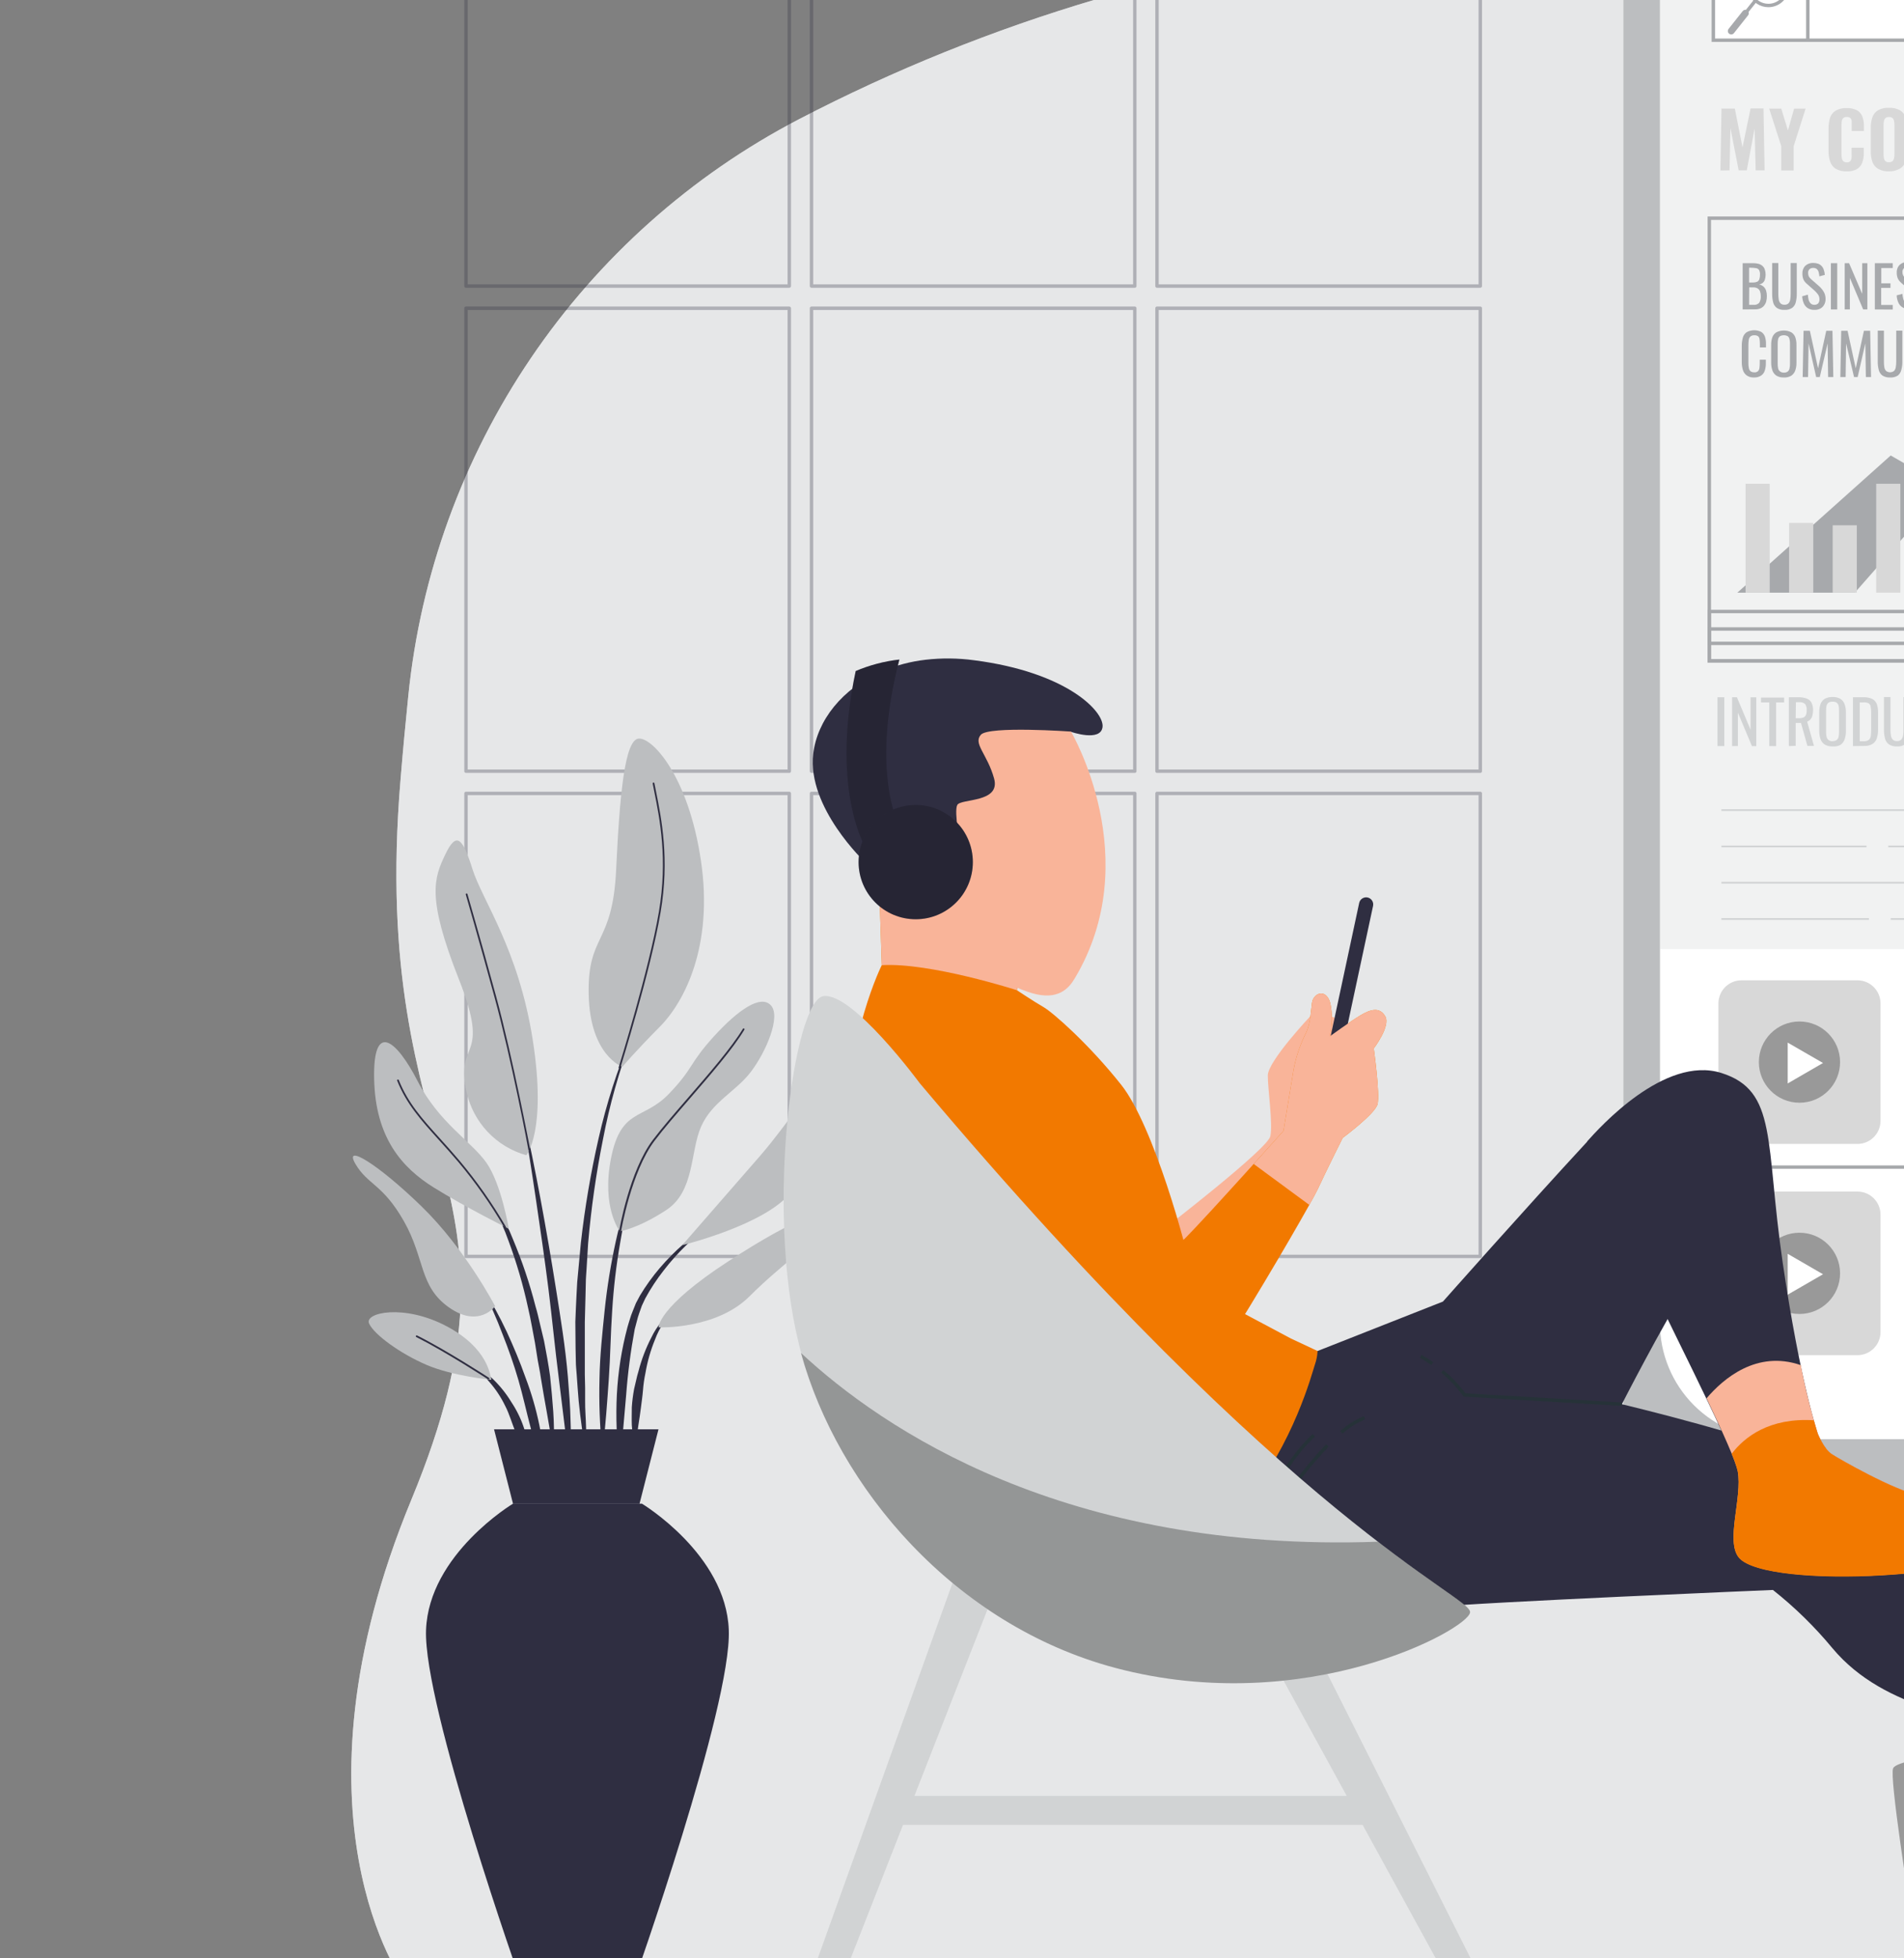 <svg width="996" height="1024" viewBox="0 0 996 1024" fill="none" xmlns="http://www.w3.org/2000/svg">
<rect x="0" y="0" width="996" height="1024" fill="#808080" stroke="none"/>
<path d="M213.6 363.742C220.018 300.521 242.044 239.886 277.698 187.285C313.352 134.684 361.517 91.766 417.865 62.388C517.64 10.5 626.501 -21.625 738.462 -32.22C1042.85 -60.745 1128.52 95.287 1179.92 236.075C1231.33 376.862 1398.74 614.722 1381.64 848.743C1381.64 848.743 1368.3 978.214 1318.84 1037.12H211.423C211.423 1037.12 146.714 949.653 215.26 784.07C283.807 618.488 192.412 610.92 209.548 407.423C210.834 391.803 212.208 377.309 213.6 363.742Z" fill="#E6E7E8"/>
<path opacity="0.7" d="M213.6 363.742C220.018 300.521 242.044 239.886 277.698 187.285C313.352 134.684 361.517 91.766 417.865 62.388C517.64 10.5 626.501 -21.625 738.462 -32.22C1042.85 -60.745 1128.52 95.287 1179.92 236.075C1231.33 376.862 1398.74 614.722 1381.64 848.743C1381.64 848.743 1368.3 978.214 1318.84 1037.12H211.423C211.423 1037.12 146.714 949.653 215.26 784.07C283.807 618.488 192.412 610.92 209.548 407.423C210.834 391.803 212.208 377.309 213.6 363.742Z" fill="#E6E7E8"/>
<g opacity="0.3">
<path d="M412.884 -92.501H243.768V149.588H412.884V-92.501Z" stroke="#2F2E41" stroke-width="1.785" stroke-linecap="round" stroke-linejoin="round"/>
<path d="M593.622 -92.501H424.505V149.588H593.622V-92.501Z" stroke="#2F2E41" stroke-width="1.785" stroke-linecap="round" stroke-linejoin="round"/>
<path d="M774.359 -92.501H605.243V149.588H774.359V-92.501Z" stroke="#2F2E41" stroke-width="1.785" stroke-linecap="round" stroke-linejoin="round"/>
<path d="M412.884 161.191H243.768V403.281H412.884V161.191Z" stroke="#2F2E41" stroke-width="1.785" stroke-linecap="round" stroke-linejoin="round"/>
<path d="M593.622 161.191H424.505V403.281H593.622V161.191Z" stroke="#2F2E41" stroke-width="1.785" stroke-linecap="round" stroke-linejoin="round"/>
<path d="M774.359 161.191H605.243V403.281H774.359V161.191Z" stroke="#2F2E41" stroke-width="1.785" stroke-linecap="round" stroke-linejoin="round"/>
<path d="M412.884 414.902H243.768V656.992H412.884V414.902Z" stroke="#2F2E41" stroke-width="1.785" stroke-linecap="round" stroke-linejoin="round"/>
<path d="M593.622 414.902H424.505V656.992H593.622V414.902Z" stroke="#2F2E41" stroke-width="1.785" stroke-linecap="round" stroke-linejoin="round"/>
<path d="M774.359 414.902H605.243V656.992H774.359V414.902Z" stroke="#2F2E41" stroke-width="1.785" stroke-linecap="round" stroke-linejoin="round"/>
</g>
<path d="M1277.71 -56.015V714.328C1277.71 724.482 1273.68 734.22 1266.5 741.403C1259.33 748.586 1249.59 752.626 1239.44 752.636H906.561C896.407 752.626 886.673 748.586 879.497 741.403C872.32 734.22 868.289 724.482 868.289 714.328V-56.033C868.287 -61.058 869.275 -66.034 871.196 -70.677C873.117 -75.32 875.935 -79.54 879.487 -83.094C883.04 -86.648 887.257 -89.467 891.9 -91.391C896.542 -93.314 901.518 -94.304 906.543 -94.304H1049.35L1049.47 -93.858C1053.04 -81.041 1061.22 -72.723 1070.32 -72.723H1075.39C1084.51 -72.723 1092.67 -81.041 1096.26 -93.858L1096.38 -94.304H1239.19C1244.22 -94.321 1249.2 -93.347 1253.85 -91.437C1258.5 -89.528 1262.73 -86.721 1266.29 -83.177C1269.86 -79.633 1272.69 -75.421 1274.63 -70.782C1276.57 -66.143 1277.57 -61.167 1277.59 -56.14L1277.71 -56.015Z" fill="white"/>
<path d="M1277.71 496.354V-56.015C1277.71 -66.167 1273.68 -75.903 1266.5 -83.083C1259.33 -90.263 1249.59 -94.3 1239.44 -94.304H1096.63L1096.51 -93.858C1092.94 -81.041 1084.76 -72.723 1075.64 -72.723H1070.57C1061.49 -72.723 1053.27 -81.041 1049.72 -93.858L1049.62 -94.304H906.543C901.518 -94.304 896.542 -93.314 891.9 -91.391C887.257 -89.467 883.04 -86.648 879.487 -83.094C875.935 -79.54 873.117 -75.32 871.196 -70.677C869.275 -66.034 868.287 -61.058 868.289 -56.033V-56.033V496.354H1277.71Z" fill="#F1F2F2"/>
<path d="M1303.74 127.989V51.035H1296.7V-47.464C1296.7 -63.561 1290.31 -78.998 1278.93 -90.38C1267.55 -101.762 1252.11 -108.156 1236.01 -108.156H909.917C893.82 -108.156 878.383 -101.762 867.001 -90.38C855.619 -78.998 849.225 -63.561 849.225 -47.464V-47.464V735.267C849.225 751.363 855.619 766.8 867.001 778.182C878.383 789.564 893.82 795.959 909.917 795.959H1236.05C1252.14 795.959 1267.58 789.564 1278.96 778.182C1290.35 766.8 1296.74 751.363 1296.74 735.267V193.554H1303.7V148.089H1296.74V127.989H1303.74ZM1277.71 691.908C1277.71 708.004 1271.32 723.441 1259.93 734.823C1248.55 746.205 1233.12 752.6 1217.02 752.6H929.017C912.92 752.6 897.483 746.205 886.101 734.823C874.719 723.441 868.325 708.004 868.325 691.908V-33.63C868.325 -49.727 874.719 -65.164 886.101 -76.546C897.483 -87.928 912.92 -94.322 929.017 -94.322H1049.42L1049.54 -93.876C1053.11 -81.059 1061.29 -72.741 1070.39 -72.741H1075.46C1084.58 -72.741 1092.74 -81.059 1096.33 -93.876L1096.46 -94.322H1216.98C1233.08 -94.322 1248.52 -87.928 1259.9 -76.546C1271.28 -65.164 1277.67 -49.727 1277.67 -33.63L1277.71 691.908Z" fill="#BCBEC0"/>
<path d="M1255.81 114.101H894.155V345.552H1255.81V114.101Z" stroke="#A7A9AC" stroke-width="1.785" stroke-miterlimit="10"/>
<path d="M1255.81 319.776H894.155V345.57H1255.81V319.776Z" stroke="#A7A9AC" stroke-width="1.785" stroke-miterlimit="10"/>
<path d="M1255.81 328.916H894.155V336.431H1255.81V328.916Z" stroke="#A7A9AC" stroke-width="1.785" stroke-miterlimit="10"/>
<path d="M899.974 89.146L900.527 56.783H907.507L911.523 77.079L915.736 56.712H922.501L923.073 89.075H918.396L917.86 67.136L913.755 89.075H909.506L905.204 66.958L904.74 89.075L899.974 89.146Z" fill="#D8D8D8"/>
<path d="M931.802 89.146V76.454L925.483 56.819H931.802L935.283 68.19L938.513 56.819H944.529L938.281 76.454V89.146H931.802Z" fill="#D8D8D8"/>
<path d="M965.968 89.593C963.973 89.695 961.991 89.224 960.256 88.236C958.88 87.346 957.853 86.01 957.346 84.452C956.762 82.636 956.484 80.736 956.525 78.829V67.208C956.49 65.247 956.774 63.294 957.364 61.424C957.899 59.943 958.917 58.685 960.256 57.854C962 56.891 963.978 56.434 965.968 56.533C967.856 56.444 969.736 56.837 971.43 57.676C972.718 58.415 973.703 59.584 974.215 60.978C974.797 62.541 975.076 64.201 975.036 65.869V68.511H968.645V65.476C968.681 64.775 968.681 64.072 968.645 63.37C968.593 62.78 968.363 62.22 967.985 61.764C967.725 61.543 967.424 61.375 967.099 61.271C966.775 61.167 966.433 61.128 966.093 61.157C965.752 61.126 965.408 61.166 965.082 61.274C964.757 61.381 964.457 61.554 964.201 61.781C963.774 62.239 963.505 62.82 963.433 63.441C963.323 64.186 963.276 64.938 963.29 65.691V80.417C963.275 81.213 963.341 82.009 963.487 82.791C963.594 83.39 963.888 83.94 964.326 84.362C964.839 84.745 965.471 84.934 966.111 84.898C966.434 84.923 966.759 84.882 967.065 84.778C967.372 84.673 967.655 84.508 967.896 84.291C968.274 83.806 968.51 83.225 968.574 82.613C968.628 81.882 968.628 81.148 968.574 80.417V77.276H974.982V79.918C975.02 81.642 974.748 83.359 974.179 84.987C973.679 86.414 972.702 87.624 971.412 88.414C969.744 89.311 967.857 89.72 965.968 89.593V89.593Z" fill="#D8D8D8"/>
<path d="M988.102 89.593C986.145 89.701 984.196 89.255 982.479 88.307C981.115 87.483 980.066 86.227 979.498 84.737C978.868 82.913 978.572 80.99 978.624 79.061V66.887C978.572 64.951 978.868 63.023 979.498 61.192C980.05 59.693 981.103 58.432 982.479 57.622C984.205 56.7 986.149 56.268 988.102 56.373C990.085 56.263 992.059 56.695 993.815 57.622C995.195 58.432 996.254 59.693 996.813 61.192C997.471 63.01 997.78 64.936 997.724 66.869V78.954C997.78 80.886 997.471 82.812 996.813 84.63C996.254 86.129 995.195 87.39 993.815 88.2C992.078 89.188 990.099 89.67 988.102 89.593V89.593ZM988.102 84.826C988.444 84.862 988.789 84.828 989.117 84.727C989.446 84.625 989.75 84.459 990.012 84.237C990.428 83.82 990.703 83.283 990.798 82.702C990.94 82.009 991.011 81.303 991.012 80.596V65.387C991.012 64.686 990.941 63.986 990.798 63.299C990.691 62.716 990.419 62.177 990.012 61.746C989.466 61.332 988.785 61.135 988.102 61.192C987.459 61.143 986.82 61.34 986.317 61.746C985.891 62.167 985.605 62.709 985.496 63.299C985.368 63.987 985.302 64.686 985.3 65.387V80.614C985.305 81.319 985.365 82.024 985.478 82.72C985.566 83.309 985.842 83.853 986.264 84.273C986.782 84.688 987.441 84.886 988.102 84.826V84.826Z" fill="#D8D8D8"/>
<path d="M898.439 390.143V364.617H902.009V390.143H898.439Z" fill="#D1D3D4"/>
<path d="M906.079 390.143V364.617H908.596L915.736 381.593V364.635H918.717V390.161H916.45L909.113 372.668V390.108L906.079 390.143Z" fill="#D1D3D4"/>
<path d="M925.536 390.143V367.312H921.216V364.777H933.301V367.312H929.106V390.161L925.536 390.143Z" fill="#D1D3D4"/>
<path d="M935.764 390.143V364.617H940.834C942.281 364.564 943.724 364.795 945.082 365.295C946.169 365.671 947.074 366.442 947.617 367.455C948.199 368.68 948.481 370.027 948.438 371.382C948.442 372.292 948.328 373.198 948.099 374.078C947.939 374.83 947.602 375.533 947.117 376.13C946.641 376.687 946.025 377.106 945.332 377.344L948.903 390.054H945.475L942.101 378.023H939.335V390.018L935.764 390.143ZM939.335 375.595H940.727C941.593 375.647 942.461 375.526 943.28 375.238C943.889 375.001 944.387 374.542 944.672 373.953C944.991 373.147 945.137 372.284 945.1 371.418C945.208 370.281 944.925 369.141 944.297 368.187C943.855 367.799 943.334 367.51 942.771 367.341C942.207 367.171 941.613 367.125 941.03 367.205H939.459L939.335 375.595Z" fill="#D1D3D4"/>
<path d="M958.667 390.322C957.221 390.395 955.784 390.055 954.525 389.34C953.484 388.651 952.705 387.633 952.312 386.448C951.837 385.034 951.613 383.548 951.651 382.057V372.56C951.629 371.082 951.852 369.61 952.312 368.205C952.728 367.066 953.505 366.094 954.525 365.438C955.796 364.756 957.225 364.423 958.667 364.474C960.096 364.418 961.512 364.764 962.755 365.474C963.772 366.124 964.539 367.099 964.932 368.241C965.417 369.628 965.647 371.091 965.611 372.56V382.271C965.644 383.752 965.415 385.227 964.932 386.627C964.541 387.803 963.777 388.818 962.755 389.519C961.5 390.181 960.079 390.46 958.667 390.322V390.322ZM958.667 387.537C959.421 387.587 960.17 387.379 960.791 386.948C961.293 386.523 961.644 385.947 961.791 385.306C961.951 384.465 962.023 383.609 962.005 382.753V371.561C962.023 370.711 961.951 369.861 961.791 369.026C961.64 368.407 961.288 367.854 960.791 367.455C960.157 367.058 959.413 366.871 958.667 366.92C957.898 366.871 957.132 367.058 956.471 367.455C955.978 367.855 955.633 368.408 955.489 369.026C955.308 369.858 955.224 370.709 955.239 371.561V382.753C955.224 383.611 955.308 384.467 955.489 385.306C955.63 385.945 955.974 386.522 956.471 386.948C957.108 387.41 957.88 387.648 958.667 387.626V387.537Z" fill="#D1D3D4"/>
<path d="M969.288 390.143V364.617H974.857C976.398 364.541 977.934 364.834 979.338 365.474C980.404 366.011 981.245 366.91 981.712 368.008C982.217 369.391 982.459 370.856 982.426 372.328V381.718C982.449 383.27 982.208 384.816 981.712 386.287C981.284 387.465 980.465 388.461 979.391 389.108C978.086 389.818 976.609 390.151 975.125 390.072L969.288 390.143ZM972.858 387.608H974.893C975.878 387.702 976.864 387.429 977.66 386.841C978.258 386.261 978.615 385.477 978.659 384.645C978.783 383.459 978.843 382.267 978.838 381.075V372.775C978.856 371.697 978.766 370.621 978.57 369.561C978.528 369.203 978.409 368.858 978.221 368.55C978.033 368.241 977.781 367.978 977.481 367.776C976.598 367.356 975.614 367.195 974.643 367.312H972.858V387.608Z" fill="#D1D3D4"/>
<path d="M992.315 390.322C990.825 390.421 989.342 390.039 988.085 389.233C987.071 388.468 986.352 387.378 986.05 386.145C985.676 384.602 985.496 383.019 985.514 381.432V364.51H988.924V381.593C988.912 382.597 988.99 383.601 989.156 384.592C989.246 385.394 989.583 386.148 990.12 386.752C990.413 387.025 990.759 387.236 991.136 387.371C991.514 387.506 991.915 387.562 992.315 387.537C992.726 387.565 993.139 387.51 993.529 387.375C993.918 387.24 994.276 387.028 994.582 386.752C995.093 386.134 995.421 385.386 995.528 384.592C995.674 383.599 995.739 382.596 995.725 381.593V364.51H999.098V381.432C999.116 383.019 998.937 384.602 998.563 386.145C998.274 387.374 997.567 388.466 996.564 389.233C995.304 390.05 993.812 390.433 992.315 390.322V390.322Z" fill="#D1D3D4"/>
<path d="M911.595 161.816V137.629H917.146C918.11 137.613 919.072 137.733 920.002 137.986C920.745 138.196 921.429 138.574 922.002 139.092C922.569 139.606 922.983 140.267 923.198 141.002C923.486 141.865 923.625 142.77 923.608 143.68C923.613 144.546 923.481 145.408 923.215 146.233C923.006 146.908 922.601 147.506 922.051 147.951C921.501 148.396 920.832 148.668 920.127 148.732C920.973 148.875 921.765 149.245 922.418 149.801C923.072 150.357 923.563 151.079 923.84 151.891C924.133 152.851 924.278 153.851 924.269 154.854C924.267 155.817 924.147 156.777 923.912 157.71C923.676 158.504 923.288 159.243 922.769 159.888C922.239 160.491 921.58 160.967 920.841 161.281C919.947 161.619 918.995 161.783 918.039 161.763L911.595 161.816ZM914.969 147.732H916.986C917.749 147.747 918.508 147.607 919.217 147.321C919.478 147.188 919.71 147.004 919.9 146.78C920.09 146.556 920.234 146.298 920.324 146.018C920.571 145.264 920.686 144.473 920.663 143.68C920.751 142.802 920.57 141.918 920.145 141.145C919.965 140.887 919.732 140.67 919.461 140.51C919.19 140.35 918.887 140.25 918.574 140.217C917.654 140.066 916.722 139.994 915.79 140.003H914.969V147.732ZM914.969 159.406H917.236C917.79 159.478 918.353 159.418 918.88 159.232C919.407 159.046 919.883 158.739 920.27 158.335C920.882 157.295 921.168 156.095 921.091 154.89C921.106 154.027 920.967 153.169 920.681 152.355C920.446 151.704 919.991 151.155 919.395 150.802C918.673 150.414 917.859 150.229 917.039 150.267H915.022L914.969 159.406Z" fill="#A7A9AC"/>
<path d="M933.48 162.03C932.058 162.133 930.642 161.77 929.445 160.995C928.482 160.269 927.805 159.226 927.535 158.05C927.181 156.601 927.013 155.114 927.036 153.623V137.557H930.249V153.748C930.248 154.692 930.32 155.635 930.463 156.568C930.558 157.322 930.875 158.03 931.373 158.603C931.65 158.871 931.982 159.077 932.345 159.207C932.708 159.336 933.095 159.386 933.48 159.353C933.867 159.385 934.256 159.335 934.622 159.205C934.988 159.076 935.323 158.871 935.604 158.603C936.096 158.028 936.407 157.32 936.496 156.568C936.639 155.635 936.711 154.692 936.711 153.748V137.557H939.906V153.623C939.922 155.114 939.748 156.602 939.388 158.05C939.126 159.224 938.455 160.268 937.496 160.995C936.305 161.767 934.895 162.131 933.48 162.03V162.03Z" fill="#A7A9AC"/>
<path d="M949.135 162.03C947.917 162.087 946.71 161.776 945.672 161.138C944.728 160.527 943.993 159.643 943.565 158.603C943.07 157.437 942.792 156.191 942.744 154.926L945.707 154.105C945.769 154.97 945.894 155.829 946.082 156.675C946.26 157.4 946.616 158.069 947.118 158.621C947.375 158.882 947.684 159.085 948.026 159.217C948.367 159.35 948.733 159.408 949.099 159.388C949.468 159.415 949.838 159.364 950.186 159.238C950.533 159.112 950.85 158.914 951.116 158.657C951.577 158.054 951.811 157.308 951.777 156.55C951.801 155.642 951.539 154.748 951.027 153.998C950.496 153.276 949.899 152.607 949.242 151.998L945.19 148.428C944.437 147.811 943.828 147.037 943.405 146.161C943.007 145.188 942.818 144.142 942.851 143.091C942.801 142.338 942.91 141.583 943.171 140.876C943.433 140.168 943.841 139.524 944.368 138.985C944.927 138.477 945.58 138.084 946.291 137.83C947.002 137.576 947.756 137.465 948.51 137.504C949.371 137.491 950.228 137.624 951.045 137.896C951.721 138.132 952.333 138.523 952.83 139.039C953.362 139.592 953.764 140.257 954.008 140.984C954.331 141.874 954.523 142.806 954.579 143.751L951.723 144.519C951.666 143.784 951.547 143.055 951.366 142.341C951.213 141.72 950.884 141.156 950.42 140.717C949.88 140.272 949.189 140.054 948.492 140.11C948.139 140.084 947.783 140.13 947.449 140.247C947.114 140.364 946.807 140.548 946.546 140.788C946.292 141.047 946.099 141.359 945.978 141.702C945.858 142.044 945.814 142.408 945.85 142.77C945.839 143.383 945.961 143.992 946.207 144.555C946.516 145.109 946.928 145.6 947.421 146L951.491 149.571C952.438 150.384 953.252 151.342 953.901 152.409C954.631 153.586 955.003 154.951 954.972 156.336C955 157.41 954.734 158.472 954.204 159.406C953.739 160.256 953.031 160.946 952.169 161.388C951.229 161.856 950.184 162.077 949.135 162.03V162.03Z" fill="#A7A9AC"/>
<path d="M957.756 161.816V137.629H961.077V161.816H957.756Z" fill="#A7A9AC"/>
<path d="M964.986 161.816V137.629H967.271L974.143 153.694V137.629H976.839V161.816H974.643L967.681 145.322V161.816H964.986Z" fill="#A7A9AC"/>
<path d="M980.748 161.816V137.629H990.119V140.163H984.122V148.161H988.923V150.535H984.068V159.46H990.119V161.87L980.748 161.816Z" fill="#A7A9AC"/>
<path d="M998.599 161.566C997.375 161.626 996.162 161.315 995.118 160.674C994.174 160.063 993.439 159.179 993.011 158.139C992.502 156.977 992.217 155.729 992.172 154.462L995.171 153.658C995.211 154.516 995.348 155.367 995.582 156.193C995.743 156.917 996.087 157.587 996.581 158.139C997.135 158.623 997.845 158.891 998.581 158.891C999.316 158.891 1000.03 158.623 1000.58 158.139C1001.06 157.548 1001.31 156.795 1001.26 156.033C1001.28 155.122 1001.01 154.229 1000.49 153.48C999.946 152.742 999.317 152.071 998.616 151.481L994.564 147.91C993.819 147.293 993.211 146.527 992.779 145.661C992.369 144.685 992.174 143.632 992.208 142.573C992.162 141.818 992.277 141.062 992.545 140.354C992.812 139.646 993.227 139.003 993.761 138.468C994.313 137.969 994.959 137.587 995.661 137.341C996.363 137.096 997.107 136.994 997.849 137.039C998.715 137.02 999.578 137.147 1000.4 137.414C1001.08 137.652 1001.69 138.043 1002.19 138.557C1002.7 139.118 1003.1 139.781 1003.35 140.503C1003.66 141.395 1003.86 142.325 1003.94 143.269L1001.06 144.037C1001.02 143.3 1000.9 142.57 1000.7 141.859C1000.55 141.245 1000.23 140.684 999.777 140.235C999.236 139.792 998.546 139.574 997.849 139.628C997.492 139.593 997.132 139.636 996.793 139.753C996.454 139.87 996.145 140.059 995.885 140.306C995.636 140.569 995.444 140.881 995.321 141.222C995.198 141.563 995.147 141.926 995.171 142.288C995.156 142.906 995.29 143.518 995.564 144.073C995.867 144.631 996.28 145.123 996.778 145.519L1000.87 149.089C1001.81 149.908 1002.63 150.872 1003.28 151.945C1003.99 153.128 1004.35 154.491 1004.31 155.872C1004.35 156.942 1004.09 158.003 1003.58 158.942C1003.1 159.784 1002.38 160.472 1001.53 160.924C1000.62 161.369 999.612 161.59 998.599 161.566Z" fill="#A7A9AC"/>
<path d="M917.664 197.392C916.253 197.487 914.85 197.103 913.683 196.304C912.726 195.581 912.03 194.566 911.702 193.412C911.316 192.09 911.124 190.719 911.131 189.342V180.809C911.124 179.368 911.316 177.932 911.702 176.543C912.01 175.399 912.712 174.4 913.683 173.723C914.843 173.083 916.14 172.733 917.464 172.702C918.788 172.671 920.099 172.96 921.288 173.544C922.176 174.108 922.853 174.948 923.216 175.936C923.625 177.137 923.824 178.399 923.805 179.667V181.666H920.609V179.881C920.609 179.081 920.556 178.282 920.449 177.489C920.411 176.894 920.164 176.332 919.753 175.9C919.173 175.469 918.455 175.266 917.735 175.329C916.991 175.271 916.253 175.494 915.665 175.954C915.168 176.424 914.857 177.058 914.79 177.739C914.663 178.578 914.597 179.425 914.594 180.274V189.877C914.561 190.845 914.663 191.812 914.897 192.751C915.036 193.352 915.384 193.884 915.879 194.251C916.422 194.56 917.039 194.715 917.664 194.697C918.016 194.739 918.372 194.706 918.71 194.602C919.048 194.497 919.361 194.323 919.628 194.09C920.057 193.629 920.32 193.039 920.377 192.412C920.485 191.572 920.538 190.725 920.538 189.877V188.092H923.733V189.877C923.764 191.196 923.577 192.511 923.18 193.769C922.87 194.782 922.244 195.67 921.395 196.304C920.297 197.049 918.991 197.43 917.664 197.392V197.392Z" fill="#A7A9AC"/>
<path d="M933.141 197.392C931.772 197.453 930.415 197.118 929.231 196.429C928.264 195.774 927.536 194.821 927.161 193.715C926.709 192.364 926.491 190.945 926.518 189.52V180.381C926.481 178.99 926.699 177.605 927.161 176.293C927.566 175.24 928.306 174.349 929.267 173.758C930.471 173.151 931.801 172.835 933.149 172.835C934.498 172.835 935.828 173.151 937.032 173.758C937.986 174.361 938.719 175.256 939.12 176.311C939.568 177.626 939.779 179.01 939.745 180.399V189.61C939.781 191.01 939.569 192.406 939.12 193.733C938.73 194.841 937.999 195.797 937.032 196.464C935.855 197.152 934.501 197.475 933.141 197.392V197.392ZM933.141 194.858C933.865 194.916 934.587 194.713 935.176 194.286C935.664 193.91 935.99 193.361 936.086 192.751C936.281 191.988 936.371 191.201 936.354 190.413V179.613C936.372 178.837 936.282 178.062 936.086 177.311C935.977 176.716 935.653 176.182 935.176 175.811C934.553 175.477 933.856 175.302 933.149 175.302C932.442 175.302 931.746 175.477 931.123 175.811C930.637 176.183 930.296 176.714 930.16 177.311C929.993 178.066 929.915 178.839 929.927 179.613V190.324C929.915 191.109 929.993 191.894 930.16 192.662C930.284 193.274 930.626 193.82 931.123 194.197C931.697 194.647 932.411 194.881 933.141 194.858V194.858Z" fill="#A7A9AC"/>
<path d="M942.994 197.143L943.458 172.973H946.76L951.045 192.609L955.329 172.973H958.577L959.024 197.143H956.31L956.043 179.595L951.955 197.143H950.045L946.082 179.595L945.814 197.143H942.994Z" fill="#A7A9AC"/>
<path d="M962.701 197.143L963.147 172.973H966.485L970.752 192.609L975.036 172.973H978.302L978.766 197.143H976.053L975.768 179.595L971.769 197.143H969.859L965.718 179.595L965.468 197.143H962.701Z" fill="#A7A9AC"/>
<path d="M988.727 197.392C987.302 197.475 985.886 197.114 984.675 196.357C983.721 195.626 983.051 194.584 982.783 193.412C982.407 191.961 982.233 190.465 982.266 188.967V172.901H985.496V189.074C985.481 190.03 985.547 190.985 985.693 191.93C985.782 192.68 986.1 193.384 986.603 193.947C987.205 194.424 987.951 194.683 988.718 194.683C989.486 194.683 990.232 194.424 990.834 193.947C991.317 193.375 991.621 192.674 991.708 191.93C991.875 190.987 991.953 190.031 991.941 189.074V172.901H995.136V188.967C995.171 190.467 994.991 191.963 994.6 193.412C994.346 194.563 993.718 195.599 992.815 196.357C991.599 197.131 990.166 197.494 988.727 197.392V197.392Z" fill="#A7A9AC"/>
<path d="M1019.41 423.185H900.474V424.077H1019.41V423.185Z" fill="#D1D3D4"/>
<path d="M1245.9 442.178H987.781V443.07H1245.9V442.178Z" fill="#D1D3D4"/>
<path d="M976.375 442.178H900.474V443.07H976.375V442.178Z" fill="#D1D3D4"/>
<path d="M1024.48 461.153H900.474V462.046H1024.48V461.153Z" fill="#D1D3D4"/>
<path d="M1166.2 480.128H989.049V481.021H1166.2V480.128Z" fill="#D1D3D4"/>
<path d="M977.642 480.128H900.474V481.021H977.642V480.128Z" fill="#D1D3D4"/>
<path d="M1215.54 138.218L1161.15 158.478L1181.37 167.332L1148.47 210.37L1124.43 183.79L1039.67 267.295L989.049 238.181L908.81 309.923H970.27L996.635 279.951L1044.72 303.996L1116.84 223.008L1158.59 240.734L1194.04 174.918L1218.09 187.575L1215.54 138.218Z" fill="#A7A9AC"/>
<path d="M925.75 252.979H913.112V309.923H925.75V252.979Z" fill="#D8D8D8"/>
<path d="M948.528 273.454H935.889V309.905H948.528V273.454Z" fill="#D8D8D8"/>
<path d="M971.323 274.686H958.685V309.923H971.323V274.686Z" fill="#D8D8D8"/>
<path d="M994.1 252.979H981.462V309.923H994.1V252.979Z" fill="#D8D8D8"/>
<path d="M971.644 512.634H910.988C904.323 512.634 898.921 518.037 898.921 524.701V586.125C898.921 592.789 904.323 598.192 910.988 598.192H971.644C978.308 598.192 983.711 592.789 983.711 586.125V524.701C983.711 518.037 978.308 512.634 971.644 512.634Z" fill="#D8D8D8"/>
<path opacity="0.29" d="M941.316 576.646C953.048 576.646 962.558 567.136 962.558 555.404C962.558 543.672 953.048 534.162 941.316 534.162C929.584 534.162 920.074 543.672 920.074 555.404C920.074 567.136 929.584 576.646 941.316 576.646Z" fill="black"/>
<path d="M971.644 623.094H910.988C904.323 623.094 898.921 628.496 898.921 635.161V696.585C898.921 703.249 904.323 708.652 910.988 708.652H971.644C978.308 708.652 983.711 703.249 983.711 696.585V635.161C983.711 628.496 978.308 623.094 971.644 623.094Z" fill="#D8D8D8"/>
<path opacity="0.29" d="M941.316 687.106C953.048 687.106 962.558 677.596 962.558 665.864C962.558 654.132 953.048 644.622 941.316 644.622C929.584 644.622 920.074 654.132 920.074 665.864C920.074 677.596 929.584 687.106 941.316 687.106Z" fill="black"/>
<path d="M903.473 610.313H1247.2" stroke="#A7A9AC" stroke-width="1.785" stroke-miterlimit="10"/>
<path d="M1223.23 -21.313H896.261V21.028H1223.23V-21.313Z" fill="white" stroke="#A7A9AC" stroke-width="1.785" stroke-miterlimit="10"/>
<path d="M913.023 6.909L905.633 16.227" stroke="#A7A9AC" stroke-width="3.57" stroke-linecap="round" stroke-linejoin="round"/>
<path d="M918.431 0.108L913.023 6.909" stroke="#A7A9AC" stroke-width="1.785" stroke-miterlimit="10"/>
<path d="M945.672 -21.028V21.243" stroke="#A7A9AC" stroke-width="1.785" stroke-miterlimit="10"/>
<path d="M330.361 542.873C330.379 542.814 330.375 542.75 330.348 542.694C330.322 542.638 330.276 542.593 330.218 542.57C330.162 542.546 330.098 542.546 330.041 542.569C329.984 542.593 329.939 542.638 329.915 542.695C322.816 559.701 317.201 577.29 313.135 595.265C309.031 613.249 305.938 631.45 303.871 649.78L302.586 663.561C302.371 665.864 302.121 668.149 301.943 670.469L301.568 677.342C301.39 681.965 301.086 686.553 300.961 691.176L301.086 705.046L301.229 711.936C301.229 714.257 301.515 716.559 301.675 718.844C302.014 723.468 302.3 728.055 302.711 732.661C303.603 741.854 304.995 750.958 306.388 760.044C306.396 760.103 306.427 760.158 306.472 760.198C306.518 760.237 306.577 760.258 306.638 760.258C306.638 760.258 306.905 760.258 306.87 760.026C306.87 755.42 306.673 750.833 306.566 746.245C306.459 741.657 306.031 737.07 306.084 732.482C306.138 727.895 306.084 723.307 305.924 718.737V691.301L306.281 677.574L306.441 670.719C306.441 668.434 306.691 666.149 306.816 663.865L307.655 650.155C309.224 631.906 311.816 613.759 315.42 595.8C318.862 577.759 323.861 560.051 330.361 542.873V542.873Z" fill="#2F2E41"/>
<path d="M332.307 614.615C332.318 614.585 332.323 614.554 332.322 614.523C332.321 614.491 332.314 614.461 332.3 614.432C332.287 614.404 332.268 614.379 332.245 614.358C332.221 614.337 332.194 614.321 332.164 614.311C332.102 614.288 332.034 614.29 331.974 614.316C331.914 614.343 331.867 614.393 331.843 614.454C327.973 625.874 324.719 637.494 322.096 649.263C319.509 661.077 317.578 673.025 316.313 685.053C315.099 697.049 313.778 709.08 313.599 721.147C313.295 733.235 313.725 745.33 314.885 757.366C314.885 757.432 314.911 757.496 314.958 757.543C315.005 757.589 315.068 757.616 315.135 757.616C315.201 757.616 315.264 757.589 315.311 757.543C315.358 757.496 315.384 757.432 315.384 757.366C316.777 745.335 317.616 733.357 318.455 721.379C319.294 709.401 319.419 697.352 320.24 685.374C320.971 673.404 322.377 661.485 324.453 649.673C326.437 637.854 329.059 626.151 332.307 614.615V614.615Z" fill="#2F2E41"/>
<path d="M372.096 639.838C372.046 639.804 371.987 639.786 371.926 639.786C371.866 639.786 371.807 639.804 371.757 639.838C361.811 646.241 352.851 654.058 345.159 663.043C341.302 667.561 337.827 672.391 334.77 677.485L332.646 681.483L330.968 685.66C330.392 687.022 329.897 688.417 329.487 689.837C329.058 691.283 328.576 692.693 328.201 694.121C325.153 705.603 323.304 717.37 322.685 729.234C322.099 741.025 322.541 752.845 324.006 764.56C324.023 764.613 324.054 764.66 324.094 764.697C324.135 764.735 324.185 764.761 324.238 764.774C324.301 764.77 324.36 764.745 324.405 764.703C324.451 764.661 324.48 764.604 324.488 764.542L327.541 729.555C328.403 717.998 329.899 706.496 332.021 695.103C332.36 693.711 332.771 692.336 333.128 690.944C333.454 689.542 333.859 688.159 334.342 686.803L335.77 682.768L337.555 678.966C340.318 673.884 343.5 669.041 347.069 664.489C354.186 655.225 362.603 647.036 372.06 640.177V640.177C372.102 640.134 372.125 640.076 372.125 640.016C372.125 639.956 372.102 639.899 372.06 639.856L372.096 639.838Z" fill="#2F2E41"/>
<path d="M352.853 684.803C347.676 688.563 343.522 693.558 340.768 699.334C337.844 704.979 335.568 710.938 333.985 717.095C333.503 718.63 333.128 720.183 332.789 721.718L331.7 726.377C331.122 729.5 330.722 732.652 330.504 735.82C330.504 738.98 330.379 742.157 330.504 745.335C330.734 748.504 331.151 751.657 331.754 754.778C331.754 754.825 331.772 754.87 331.806 754.904C331.839 754.937 331.885 754.956 331.932 754.956C331.996 754.968 332.061 754.957 332.117 754.924C332.173 754.891 332.215 754.839 332.236 754.778C332.965 751.705 333.525 748.594 333.913 745.46C334.395 742.389 334.877 739.337 335.252 736.267C335.627 733.196 336.091 730.18 336.341 727.109C336.569 724.037 337.004 720.983 337.644 717.97C338.669 711.914 340.369 705.992 342.714 700.315C344.858 694.514 348.338 689.297 352.871 685.089V685.089C352.912 685.046 352.935 684.988 352.935 684.928C352.935 684.868 352.912 684.811 352.871 684.768V684.768L352.853 684.803Z" fill="#2F2E41"/>
<path d="M297.052 719.844C295.749 704.296 293.196 688.909 290.769 673.557C288.341 658.206 285.699 642.872 282.861 627.592C280.022 612.312 276.899 597.121 273.614 581.894C273.598 581.832 273.561 581.776 273.509 581.737C273.457 581.698 273.393 581.678 273.328 581.68C273.266 581.7 273.212 581.742 273.176 581.797C273.14 581.852 273.125 581.918 273.132 581.984C275.792 597.228 278.202 612.633 280.469 628.02C282.736 643.408 284.985 658.741 286.913 674.146C288.841 689.551 290.287 704.992 292.268 720.362L297.927 766.595C297.944 766.647 297.974 766.695 298.015 766.732C298.055 766.77 298.105 766.796 298.159 766.809C298.219 766.809 298.278 766.788 298.324 766.749C298.37 766.709 298.4 766.655 298.409 766.595V766.595C298.587 762.703 298.605 758.794 298.694 754.885C298.783 750.975 298.534 747.12 298.462 743.21C298.319 735.356 297.659 727.609 297.052 719.844Z" fill="#2F2E41"/>
<path d="M287.752 719.612C286.913 713.471 285.77 707.348 284.61 701.261L282.432 692.158C281.718 689.141 281.058 686.124 280.165 683.232C277.074 671.175 273.101 659.362 268.277 647.888L266.492 643.622L264.403 639.427C263.082 636.642 261.511 633.947 259.994 631.234C256.942 625.785 253.171 620.772 248.784 616.328C248.741 616.287 248.683 616.264 248.623 616.264C248.563 616.264 248.506 616.287 248.463 616.328V616.328C248.421 616.371 248.398 616.429 248.398 616.489C248.398 616.549 248.421 616.606 248.463 616.65V616.65C252.517 621.246 255.933 626.368 258.62 631.876C259.958 634.643 261.404 637.356 262.547 640.212L264.332 644.425L265.956 648.727C270.239 660.246 273.688 672.058 276.274 684.071C277.702 690.033 278.648 696.138 279.844 702.154L281.29 711.258C281.825 714.275 282.468 717.273 282.896 720.326C283.86 726.413 284.967 732.464 286.038 738.516C287.109 744.567 288.091 750.708 289.358 756.795C289.376 756.853 289.411 756.905 289.459 756.943C289.507 756.981 289.565 757.004 289.626 757.009C289.686 757 289.741 756.97 289.78 756.924C289.82 756.878 289.841 756.82 289.84 756.759C289.84 750.565 289.84 744.264 289.412 738.141C288.983 732.018 288.394 725.77 287.752 719.612Z" fill="#2F2E41"/>
<path d="M274.899 720.344C272.025 712.204 268.705 704.278 265.081 696.406C261.418 688.607 257.287 681.037 252.711 673.736C252.69 673.714 252.665 673.696 252.637 673.683C252.609 673.671 252.578 673.664 252.548 673.663C252.517 673.662 252.487 673.667 252.458 673.678C252.429 673.689 252.403 673.706 252.381 673.727C252.359 673.748 252.341 673.773 252.328 673.801C252.316 673.829 252.309 673.86 252.308 673.89C252.307 673.921 252.312 673.951 252.323 673.98C252.334 674.009 252.351 674.035 252.372 674.057V674.057C256.325 681.672 259.818 689.516 262.832 697.549C265.992 705.492 268.848 713.614 271.204 721.736C273.561 729.858 275.363 738.248 277.559 746.477C279.755 754.706 281.683 762.971 284.235 771.272C284.243 771.324 284.269 771.372 284.308 771.407C284.347 771.443 284.397 771.465 284.449 771.468C284.517 771.468 284.583 771.442 284.633 771.396C284.682 771.35 284.713 771.286 284.717 771.218C284.769 762.537 283.914 753.874 282.165 745.37C280.425 736.845 277.995 728.475 274.899 720.344V720.344Z" fill="#2F2E41"/>
<path d="M274.346 747.53C272.766 742.469 270.47 737.66 267.527 733.25C264.776 728.694 261.426 724.527 257.566 720.861C255.598 719.097 253.484 717.503 251.247 716.095C249.054 714.62 246.646 713.494 244.107 712.757C244.064 712.73 244.015 712.716 243.964 712.716C243.914 712.716 243.864 712.73 243.821 712.757C243.788 712.807 243.77 712.866 243.77 712.927C243.77 712.987 243.788 713.046 243.821 713.096V713.096C248.481 715.348 252.602 718.574 255.906 722.557C259.221 726.331 262.013 730.534 264.207 735.053C266.563 739.533 267.777 744.46 269.812 749.048C270.74 751.404 271.597 753.76 272.686 756.188C273.559 758.638 274.602 761.024 275.81 763.328V763.328C275.827 763.366 275.855 763.397 275.889 763.42C275.924 763.442 275.965 763.453 276.006 763.453C276.035 763.458 276.066 763.457 276.095 763.45C276.124 763.442 276.151 763.429 276.175 763.41C276.198 763.392 276.217 763.369 276.232 763.342C276.246 763.316 276.254 763.287 276.256 763.257C276.348 760.599 276.253 757.939 275.97 755.295C275.542 752.707 274.989 750.119 274.346 747.53Z" fill="#2F2E41"/>
<path d="M275.31 604.101C267.557 601.927 260.545 597.677 255.03 591.81C249.516 585.943 245.708 578.682 244.018 570.809C238.109 543.391 257.066 555.136 240.073 512.152C223.079 469.168 227.024 459.225 232.932 446.819C238.841 434.413 242.054 438.34 247.213 454.655C252.372 470.971 271.329 496.444 278.719 544.033C286.109 591.623 275.31 604.101 275.31 604.101Z" fill="#BCBEC0"/>
<path d="M325.559 557.868C325.559 557.868 308.601 551.977 307.941 520.024C307.28 488.072 320.436 494.641 322.311 454.78C324.185 414.92 326.88 386.948 334.038 386.234C341.196 385.52 360.154 405.87 366.687 450.193C373.22 494.516 358.172 523.809 345.124 536.947C332.075 550.085 325.559 557.868 325.559 557.868Z" fill="#BCBEC0"/>
<path d="M266.17 642.586C266.17 642.586 262.261 619.113 254.442 608.01C246.624 596.907 229.648 587.125 218.545 565.49C207.442 543.855 195.071 533.537 195.714 564.187C196.357 594.836 210.173 610.598 227.024 621.059C243.875 631.519 266.17 642.586 266.17 642.586Z" fill="#BCBEC0"/>
<path d="M259.012 683.054C259.012 683.054 243.357 653.029 220.508 630.841C197.66 608.653 179.452 597.585 185.932 608.653C192.412 619.72 200.212 619.077 211.315 638.659C222.419 658.242 219.17 672.576 234.825 683.661C250.48 694.746 259.012 683.054 259.012 683.054Z" fill="#BCBEC0"/>
<path d="M257.049 721.54C256.388 719.576 255.728 705.206 233.54 693.479C211.351 681.751 190.377 686.338 193.09 692.158C195.803 697.977 209.388 707.83 223.097 713.721C236.806 719.612 257.049 721.54 257.049 721.54Z" fill="#BCBEC0"/>
<path d="M324.256 643.89C324.256 643.89 314.456 631.501 319.686 605.404C324.917 579.306 336.645 585.768 349.8 572.112C362.956 558.457 360.261 556.457 373.31 542.105C386.358 527.754 398.086 519.917 403.317 525.79C408.547 531.663 400.782 549.924 392.874 560.384C384.966 570.845 372.578 576.022 366.776 589.07C360.975 602.119 363.51 622.987 348.497 632.787C333.485 642.587 324.256 643.89 324.256 643.89Z" fill="#BCBEC0"/>
<path d="M356.887 651.137L397.355 604.725C414.438 585.09 420.828 570.149 421.489 583.198C422.149 596.246 427.361 606.671 413.652 623.665C399.943 640.659 356.887 651.137 356.887 651.137Z" fill="#BCBEC0"/>
<path d="M344.517 694.121C344.517 694.121 343.856 683.697 381.039 659.545C418.222 635.393 433.895 630.841 429.985 640.641C426.076 650.441 409.671 660.277 392.142 677.824C374.613 695.371 344.517 694.121 344.517 694.121Z" fill="#BCBEC0"/>
<path d="M276.863 601.762C276.758 601.757 276.657 601.718 276.577 601.65C276.496 601.582 276.44 601.49 276.417 601.387C276.417 600.923 267.616 554.208 258.655 521.327C249.694 488.447 243.714 468.061 243.661 467.776C243.628 467.662 243.641 467.54 243.698 467.436C243.755 467.332 243.851 467.255 243.964 467.222C244.078 467.189 244.2 467.202 244.304 467.259C244.408 467.316 244.485 467.412 244.518 467.526C244.518 467.722 250.569 488.125 259.53 521.078C268.491 554.03 277.22 600.745 277.381 601.209C277.402 601.325 277.376 601.444 277.309 601.541C277.242 601.638 277.139 601.705 277.024 601.727L276.863 601.762Z" fill="#2F2E41"/>
<path d="M324.06 558.707H323.917C323.805 558.666 323.713 558.584 323.66 558.478C323.607 558.372 323.597 558.249 323.631 558.135C323.792 557.635 339.536 507.047 344.677 476.808C349.354 449.3 345.106 428.112 342.285 414.081L341.428 409.743C341.418 409.685 341.42 409.624 341.433 409.566C341.447 409.508 341.472 409.454 341.507 409.405C341.542 409.357 341.586 409.316 341.637 409.285C341.688 409.255 341.744 409.234 341.803 409.226C341.919 409.205 342.039 409.23 342.136 409.297C342.233 409.364 342.299 409.467 342.321 409.583C342.571 410.921 342.874 412.367 343.178 413.902C345.998 427.987 350.318 449.282 345.57 476.969C340.429 507.315 324.649 557.903 324.488 558.403C324.458 558.492 324.4 558.57 324.323 558.624C324.246 558.679 324.154 558.708 324.06 558.707Z" fill="#2F2E41"/>
<path d="M264.189 642.104C264.109 642.101 264.032 642.078 263.963 642.038C263.895 641.997 263.837 641.941 263.796 641.872C256.795 629.81 248.768 618.374 239.805 607.689C236.146 603.369 232.772 599.62 229.487 595.996C220.116 585.589 212.69 577.378 207.781 565.15C207.752 565.096 207.735 565.035 207.73 564.973C207.726 564.911 207.734 564.849 207.755 564.79C207.776 564.732 207.81 564.678 207.853 564.633C207.896 564.588 207.947 564.553 208.005 564.529C208.062 564.505 208.124 564.494 208.186 564.495C208.249 564.497 208.31 564.511 208.366 564.538C208.422 564.565 208.472 564.603 208.513 564.65C208.554 564.697 208.584 564.752 208.602 564.811C213.475 576.896 220.83 585.054 230.166 595.389C233.432 598.96 236.824 602.78 240.501 607.117C249.492 617.845 257.549 629.324 264.582 641.426C264.64 641.528 264.656 641.649 264.626 641.763C264.596 641.876 264.522 641.973 264.421 642.033C264.354 642.083 264.272 642.109 264.189 642.104V642.104Z" fill="#2F2E41"/>
<path d="M324.256 644.336C324.197 644.327 324.141 644.307 324.09 644.276C324.039 644.245 323.995 644.204 323.96 644.156C323.925 644.108 323.9 644.053 323.887 643.995C323.873 643.937 323.871 643.877 323.882 643.818C323.882 643.515 329.237 612.223 341.589 595.996C346.409 589.642 353.049 582.002 360.065 573.897C371.132 561.134 382.574 547.925 388.626 537.982C388.655 537.931 388.694 537.887 388.741 537.853C388.788 537.818 388.841 537.793 388.898 537.78C388.955 537.766 389.014 537.765 389.072 537.775C389.129 537.785 389.184 537.807 389.233 537.839C389.334 537.899 389.408 537.996 389.438 538.11C389.468 538.223 389.452 538.344 389.393 538.446C383.395 548.442 371.918 561.652 360.832 574.486C353.817 582.573 347.194 590.213 342.393 596.55C330.219 612.615 324.917 643.658 324.863 643.979C324.852 644.045 324.826 644.107 324.787 644.162C324.749 644.217 324.7 644.263 324.642 644.297C324.584 644.331 324.52 644.352 324.453 644.358C324.387 644.365 324.32 644.358 324.256 644.336V644.336Z" fill="#2F2E41"/>
<path d="M255.513 721.272C255.432 721.296 255.345 721.296 255.264 721.272C255.049 721.129 233.147 706.902 217.777 699.173C217.723 699.147 217.675 699.111 217.635 699.067C217.595 699.022 217.564 698.97 217.544 698.914C217.525 698.857 217.516 698.798 217.519 698.738C217.522 698.678 217.537 698.62 217.563 698.566C217.589 698.512 217.625 698.464 217.669 698.424C217.714 698.384 217.766 698.353 217.822 698.333C217.879 698.313 217.938 698.305 217.998 698.308C218.058 698.311 218.116 698.326 218.17 698.352C233.664 706.117 255.656 720.379 255.817 720.522C255.867 720.555 255.909 720.597 255.943 720.646C255.976 720.695 255.999 720.75 256.011 720.808C256.022 720.867 256.022 720.926 256.01 720.985C255.999 721.043 255.975 721.098 255.942 721.147C255.887 721.202 255.819 721.243 255.744 721.264C255.669 721.286 255.59 721.289 255.513 721.272V721.272Z" fill="#2F2E41"/>
<path d="M381.235 852.349C379.789 812.774 335.788 786.302 335.788 786.302H268.366C268.366 786.302 224.364 812.703 222.865 852.349C221.365 891.995 272.721 1037.14 272.721 1037.14H331.361C331.361 1037.14 382.806 891.924 381.235 852.349Z" fill="#2F2E41"/>
<path d="M344.463 747.423H258.441L268.366 786.355H334.538L344.463 747.423Z" fill="#2F2E41"/>
<path d="M685.463 531.377C685.463 531.377 663.204 554.976 663.204 562.384C663.204 569.792 665.881 587.374 664.542 594.104C663.204 600.834 607.885 643.354 607.885 643.354L624.735 685.838C624.735 685.838 669.915 614.436 683.428 595.479C696.941 576.521 711.757 557.011 713.114 546.889C714.47 536.768 691.604 527.414 685.463 531.377Z" fill="#F9B499"/>
<path d="M689.23 706.474L754.813 680.626C754.813 680.626 797.511 632.43 830.214 597.067C862.916 561.705 903.83 569.792 903.83 595.282C903.83 620.773 892.03 658.759 881.124 675.253C870.217 691.747 848.404 734.303 848.404 734.303C848.404 734.303 924.751 752.475 945.636 764.274C966.521 776.073 1050.45 835.677 1093.62 866.737C1122 887.051 1138.48 895.298 1143.01 895.298C1144.24 895.298 1146.42 895.083 1149.01 894.78C1159.4 893.566 1171.86 882.624 1180.78 876.929C1193.05 869.307 1211.81 858.775 1222.73 857.633C1239.99 855.848 1233.64 881.231 1220.95 899.421C1208.25 917.611 1185.41 923.055 1177.34 929.392C1169.27 935.729 1151.95 939.389 1145.53 940.317C1139.1 941.245 1081.93 917.593 1057.38 907.597C1032.84 897.6 986.549 895.298 958.577 861.899C949.294 850.676 938.853 840.462 927.428 831.428C927.428 831.428 775.698 837.765 748.44 840.514C721.182 843.263 658.491 845.048 632.143 845.048C605.796 845.048 592.372 834.623 592.372 834.623C592.372 834.623 582.215 820.504 597.62 797.815C613.025 775.127 689.23 706.474 689.23 706.474Z" fill="#2F2E41"/>
<path d="M749.244 713.079C747.296 711.703 745.276 710.434 743.192 709.276" stroke="#263238" stroke-width="1.785" stroke-miterlimit="10"/>
<path d="M848.386 734.285L766.13 729.465C762.737 724.893 758.812 720.74 754.438 717.095" stroke="#263238" stroke-width="1.785" stroke-miterlimit="10"/>
<path d="M701.654 749.03C705.239 745.811 709.351 743.233 713.81 741.407" stroke="#263238" stroke-width="1.785" stroke-miterlimit="10"/>
<path d="M678.02 775.359C683.022 768.499 688.491 761.992 694.389 755.884" stroke="#263238" stroke-width="1.785" stroke-miterlimit="10"/>
<path d="M687.248 750.583C687.248 750.583 668.88 767.077 664.4 788.194" stroke="#263238" stroke-width="1.785" stroke-miterlimit="10"/>
<path d="M689.23 706.474C689.108 708.954 688.62 711.402 687.784 713.739C686.32 718.13 676.877 754.563 651.369 785.855C634.846 805.557 614.887 822.098 592.462 834.677C561.711 810.807 533.619 783.697 508.671 753.814C465.669 702.815 440.142 654.029 441.642 597.192C443.141 540.356 461.278 504.673 461.278 504.673L459.814 460.957C462.723 453.674 478.039 443.499 498.425 456.601C518.81 469.703 534.858 500.317 534.858 500.317L531.948 517.811C531.948 517.811 540.677 523.648 545.782 526.576C550.888 529.503 569.827 546.211 586.571 567.346C603.315 588.481 620.826 651.887 623.736 667.899C626.646 683.911 650.655 686.838 650.655 686.838L675.396 699.994L689.23 706.474Z" fill="#F27900"/>
<path d="M534.822 500.353L531.948 517.811C531.948 517.811 486.786 503.245 461.295 504.709L459.832 460.992C462.741 453.709 478.057 443.535 498.442 456.637C518.828 469.739 534.822 500.353 534.822 500.353Z" fill="#F9B499"/>
<path d="M576.753 380.165C575.807 388.108 560.331 382.717 560.331 382.717L528.378 392.196C528.378 392.196 529.038 405.459 528.735 414.242C528.432 423.024 510.17 428.933 510.17 428.933L507.671 469.061L459.475 467.079L452.549 450.889C452.549 450.889 422.078 422.328 425.416 394.177C427.433 376.898 440.446 360.029 461.349 351.015C468.64 347.933 476.334 345.908 484.198 344.999C492.643 344.035 501.176 344.125 509.599 345.267C558.099 351.515 577.699 372.114 576.753 380.165Z" fill="#2F2E41"/>
<path d="M490.356 593.587C499.884 621.992 511.828 649.529 526.057 675.896C549.388 718.88 584.447 765.506 597.46 762.596C610.473 759.686 684.142 632.911 689.23 622.005C694.317 611.098 702.368 595.033 702.368 595.033C702.368 595.033 719.112 582.644 720.558 577.539C722.004 572.434 718.63 548.246 718.63 548.246C718.63 548.246 727.555 536.572 724.628 531.466C721.7 526.361 716.827 527.896 711.757 530.895C706.688 533.894 695.585 541.963 695.585 541.963C696.996 536.27 697.1 530.332 695.888 524.594C693.71 516.597 687.052 519.239 686.32 524.398C685.588 529.556 685.606 534.537 683.428 539.624C680.304 545.734 678.056 552.255 676.752 558.992C675.306 567.721 671.397 591.355 671.397 591.355C671.397 591.355 631.055 636.392 620.13 647.353C614.775 652.708 603.261 661.526 603.261 661.526L573.469 602.28C573.469 602.28 558.224 548.371 542.141 533.734C534.351 526.668 524.608 522.12 514.188 520.687C503.769 519.253 493.16 521.001 483.751 525.701" fill="#F27900"/>
<path d="M696.013 560.42C695.044 560.226 694.19 559.658 693.636 558.84C693.082 558.022 692.871 557.019 693.05 556.047L711.008 472.149C711.218 471.21 711.783 470.388 712.585 469.856C713.386 469.324 714.363 469.122 715.31 469.293V469.293C715.792 469.385 716.251 469.571 716.661 469.841C717.071 470.11 717.423 470.458 717.698 470.865C717.974 471.271 718.166 471.727 718.265 472.208C718.363 472.689 718.366 473.184 718.273 473.666V473.666L700.315 557.421C700.132 558.384 699.58 559.238 698.776 559.798C697.972 560.359 696.98 560.582 696.013 560.42V560.42Z" fill="#2F2E41"/>
<path d="M720.558 577.557C722.004 572.469 718.63 548.246 718.63 548.246C718.63 548.246 727.555 536.572 724.628 531.466C721.7 526.361 716.827 527.896 711.757 530.895C706.688 533.894 695.585 541.963 695.585 541.963C696.996 536.27 697.1 530.332 695.888 524.594C693.71 516.597 687.052 519.239 686.32 524.398C685.588 529.556 685.606 534.537 683.428 539.624C680.304 545.734 678.056 552.255 676.752 558.992C675.306 567.721 671.397 591.355 671.397 591.355C671.397 591.355 664.596 598.977 655.813 608.67L684.928 630.091C687.159 626.075 688.694 623.236 689.265 621.969C694.353 611.027 702.404 594.997 702.404 594.997C702.404 594.997 719.112 582.644 720.558 577.557Z" fill="#F9B499"/>
<path d="M854.544 610.295C854.544 610.295 849.332 637.82 857.829 658.777C866.326 679.734 906.311 755.742 908.935 769.451C911.559 783.16 902.384 806.169 909.596 814.666C916.807 823.163 951.527 825.823 984.283 823.859C1017.04 821.896 1036.05 817.951 1039.98 804.224C1043.9 790.497 1046.53 783.231 1036.69 783.231C1026.86 783.231 1017.06 784.552 1003.92 781.946C990.78 779.34 962.005 762.917 958.078 760.311C954.151 757.705 950.938 749.833 950.938 749.833C950.938 749.833 941.709 722.986 932.516 660.062C923.323 597.139 929.981 570.327 900.385 561.063C870.788 551.798 836.64 589.624 830.178 596.996" fill="#2F2E41"/>
<path d="M1039.98 804.117C1043.9 790.354 1046.53 783.142 1036.69 783.142C1026.86 783.142 1017.06 784.463 1003.92 781.857C990.78 779.251 962.005 762.846 958.078 760.222C954.15 757.598 950.937 749.744 950.937 749.744C947.311 737.955 944.332 725.978 942.012 713.864C918.931 705.867 901.402 721.004 892.709 731.215C901.134 748.833 907.953 763.989 909.042 769.29C911.577 783.053 902.491 805.991 909.702 814.506C916.914 823.021 951.634 825.645 984.389 823.699C1017.15 821.753 1036.03 817.987 1039.98 804.117Z" fill="#F9B499"/>
<path d="M1036.69 783.232C1026.87 783.232 1017.06 784.553 1003.92 781.946C990.78 779.34 962.005 762.918 958.078 760.311C954.151 757.705 950.937 749.833 950.937 749.833C950.937 749.833 950.152 747.548 948.831 742.693C925.625 741.265 912.612 751.35 905.847 760.24C907.165 763.201 908.222 766.271 909.006 769.415C911.541 783.178 902.455 806.134 909.667 814.631C916.879 823.128 951.598 825.787 984.354 823.824C1017.11 821.86 1036.12 817.915 1040.05 804.188C1043.97 790.461 1046.53 783.232 1036.69 783.232Z" fill="#F27900"/>
<path d="M719.915 939.121H464.705V954.276H719.915V939.121Z" fill="#D1D3D4"/>
<path d="M687.052 860.774L769.665 1024.82C770.271 1026.04 770.557 1027.39 770.495 1028.75C770.434 1030.12 770.026 1031.44 769.312 1032.6C768.597 1033.76 767.599 1034.71 766.412 1035.38C765.224 1036.05 763.886 1036.4 762.524 1036.41V1036.41C761.096 1036.41 759.694 1036.02 758.466 1035.29C757.237 1034.57 756.228 1033.52 755.545 1032.27L664.31 865.826L687.052 860.774Z" fill="#D1D3D4"/>
<path d="M502.12 817.023L427.004 1026.25C426.514 1027.52 426.356 1028.89 426.547 1030.24C426.737 1031.59 427.269 1032.87 428.092 1033.95C428.915 1035.03 430.001 1035.89 431.248 1036.43C432.495 1036.98 433.861 1037.2 435.216 1037.07V1037.07C436.642 1036.93 438.005 1036.41 439.163 1035.56C440.322 1034.72 441.233 1033.58 441.802 1032.27L525.111 819.843L502.12 817.023Z" fill="#D1D3D4"/>
<path d="M481.127 566.436C481.127 566.436 445.765 518.418 430.61 520.935C415.455 523.452 400.139 630.859 417.918 702.904C435.698 774.949 497.568 849.279 583.358 872.181C683.178 898.707 768.344 851.867 769.004 843.138C769.665 834.409 676.949 798.887 481.127 566.436Z" fill="#D1D3D4"/>
<path opacity="0.29" d="M583.358 872.163C683.178 898.689 768.344 851.849 769.004 843.12C769.308 839.425 753.474 831.178 720.808 806.205C556.993 812.007 461.617 747.173 418.972 707.474C438.322 778.019 499.406 849.814 583.358 872.163Z" fill="black"/>
<path d="M1222.77 931.052C1222.77 931.052 1193.56 920.645 1125.48 915.826C1057.4 911.006 992.833 918.36 990.298 924.751C988.37 929.571 998.277 992.78 1002.99 1022.23C1003.67 1026.4 1005.81 1030.19 1009.02 1032.93C1012.24 1035.66 1016.32 1037.18 1020.54 1037.19H1206.18C1210.43 1037.18 1214.52 1035.65 1217.74 1032.88C1220.96 1030.12 1223.09 1026.3 1223.75 1022.11L1235.03 948.689C1235.72 944.78 1234.85 940.756 1232.62 937.475C1230.39 934.194 1226.96 931.915 1223.07 931.124L1222.77 931.052Z" fill="#D8D8D8"/>
<path opacity="0.29" d="M1219.5 1031.12C1129.46 1031.32 1081.53 986.496 1058.84 947.225C1050.01 931.998 1035.64 922.752 1020.77 917.343C1002.79 919.342 991.208 922.109 990.298 924.733C988.37 929.553 998.277 992.762 1002.99 1022.22C1003.67 1026.38 1005.81 1030.17 1009.02 1032.91C1012.24 1035.65 1016.32 1037.16 1020.54 1037.17H1206.18C1208.71 1037.17 1211.2 1036.63 1213.49 1035.58C1215.79 1034.54 1217.84 1033.02 1219.5 1031.12Z" fill="black"/>
<path d="M560.331 382.718C560.331 382.718 599.602 449.3 562.116 511.777C559.027 516.9 553.458 523.255 539.963 519.382C526.468 515.508 506.672 503.048 499.335 497.051C491.998 491.053 487.322 447.979 487.322 447.979L502.548 443.16C502.548 443.16 498.871 424.399 500.763 420.936C502.655 417.473 523.612 419.954 520.006 407.048C516.4 394.142 508.903 388.876 513.116 384.199C517.328 379.522 560.295 382.557 560.295 382.557" fill="#F9B499"/>
<path d="M470.131 431.378L451.942 441.535C451.174 440.125 434.984 410.297 447.622 350.908C454.906 347.805 462.603 345.779 470.471 344.892C463.098 373.346 462.848 394.285 464.294 407.369C465.901 423.328 470.114 431.307 470.131 431.378Z" fill="#2F2E41"/>
<path opacity="0.2" d="M470.131 431.378L451.942 441.535C451.174 440.125 434.984 410.297 447.622 350.908C454.906 347.805 462.603 345.779 470.471 344.892C463.098 373.346 462.848 394.285 464.294 407.369C465.901 423.328 470.114 431.307 470.131 431.378Z" fill="black"/>
<path d="M479.021 480.699C495.524 480.699 508.903 467.321 508.903 450.818C508.903 434.314 495.524 420.936 479.021 420.936C462.518 420.936 449.139 434.314 449.139 450.818C449.139 467.321 462.518 480.699 479.021 480.699Z" fill="#2F2E41"/>
<path opacity="0.2" d="M479.021 480.699C495.524 480.699 508.903 467.321 508.903 450.818C508.903 434.314 495.524 420.936 479.021 420.936C462.518 420.936 449.139 434.314 449.139 450.818C449.139 467.321 462.518 480.699 479.021 480.699Z" fill="black"/>
<path d="M953.633 666.346L935.157 655.653V677.02L953.633 666.346Z" fill="white"/>
<path d="M953.633 555.868L935.157 545.211V566.561L953.633 555.868Z" fill="white"/>
<path d="M935.104 -7.122C935.111 -9.107 934.529 -11.049 933.432 -12.703C932.335 -14.357 930.771 -15.649 928.94 -16.414C927.108 -17.179 925.091 -17.384 923.143 -17.003C921.195 -16.621 919.405 -15.67 917.997 -14.27C916.59 -12.87 915.629 -11.085 915.237 -9.139C914.845 -7.193 915.04 -5.175 915.795 -3.339C916.551 -1.504 917.834 0.066 919.482 1.172C921.13 2.279 923.069 2.871 925.054 2.874C927.705 2.874 930.248 1.821 932.123 -0.053C933.997 -1.928 935.05 -4.471 935.05 -7.122H935.104Z" fill="white" stroke="#A7A9AC" stroke-width="1.785" stroke-miterlimit="10"/>
</svg>
